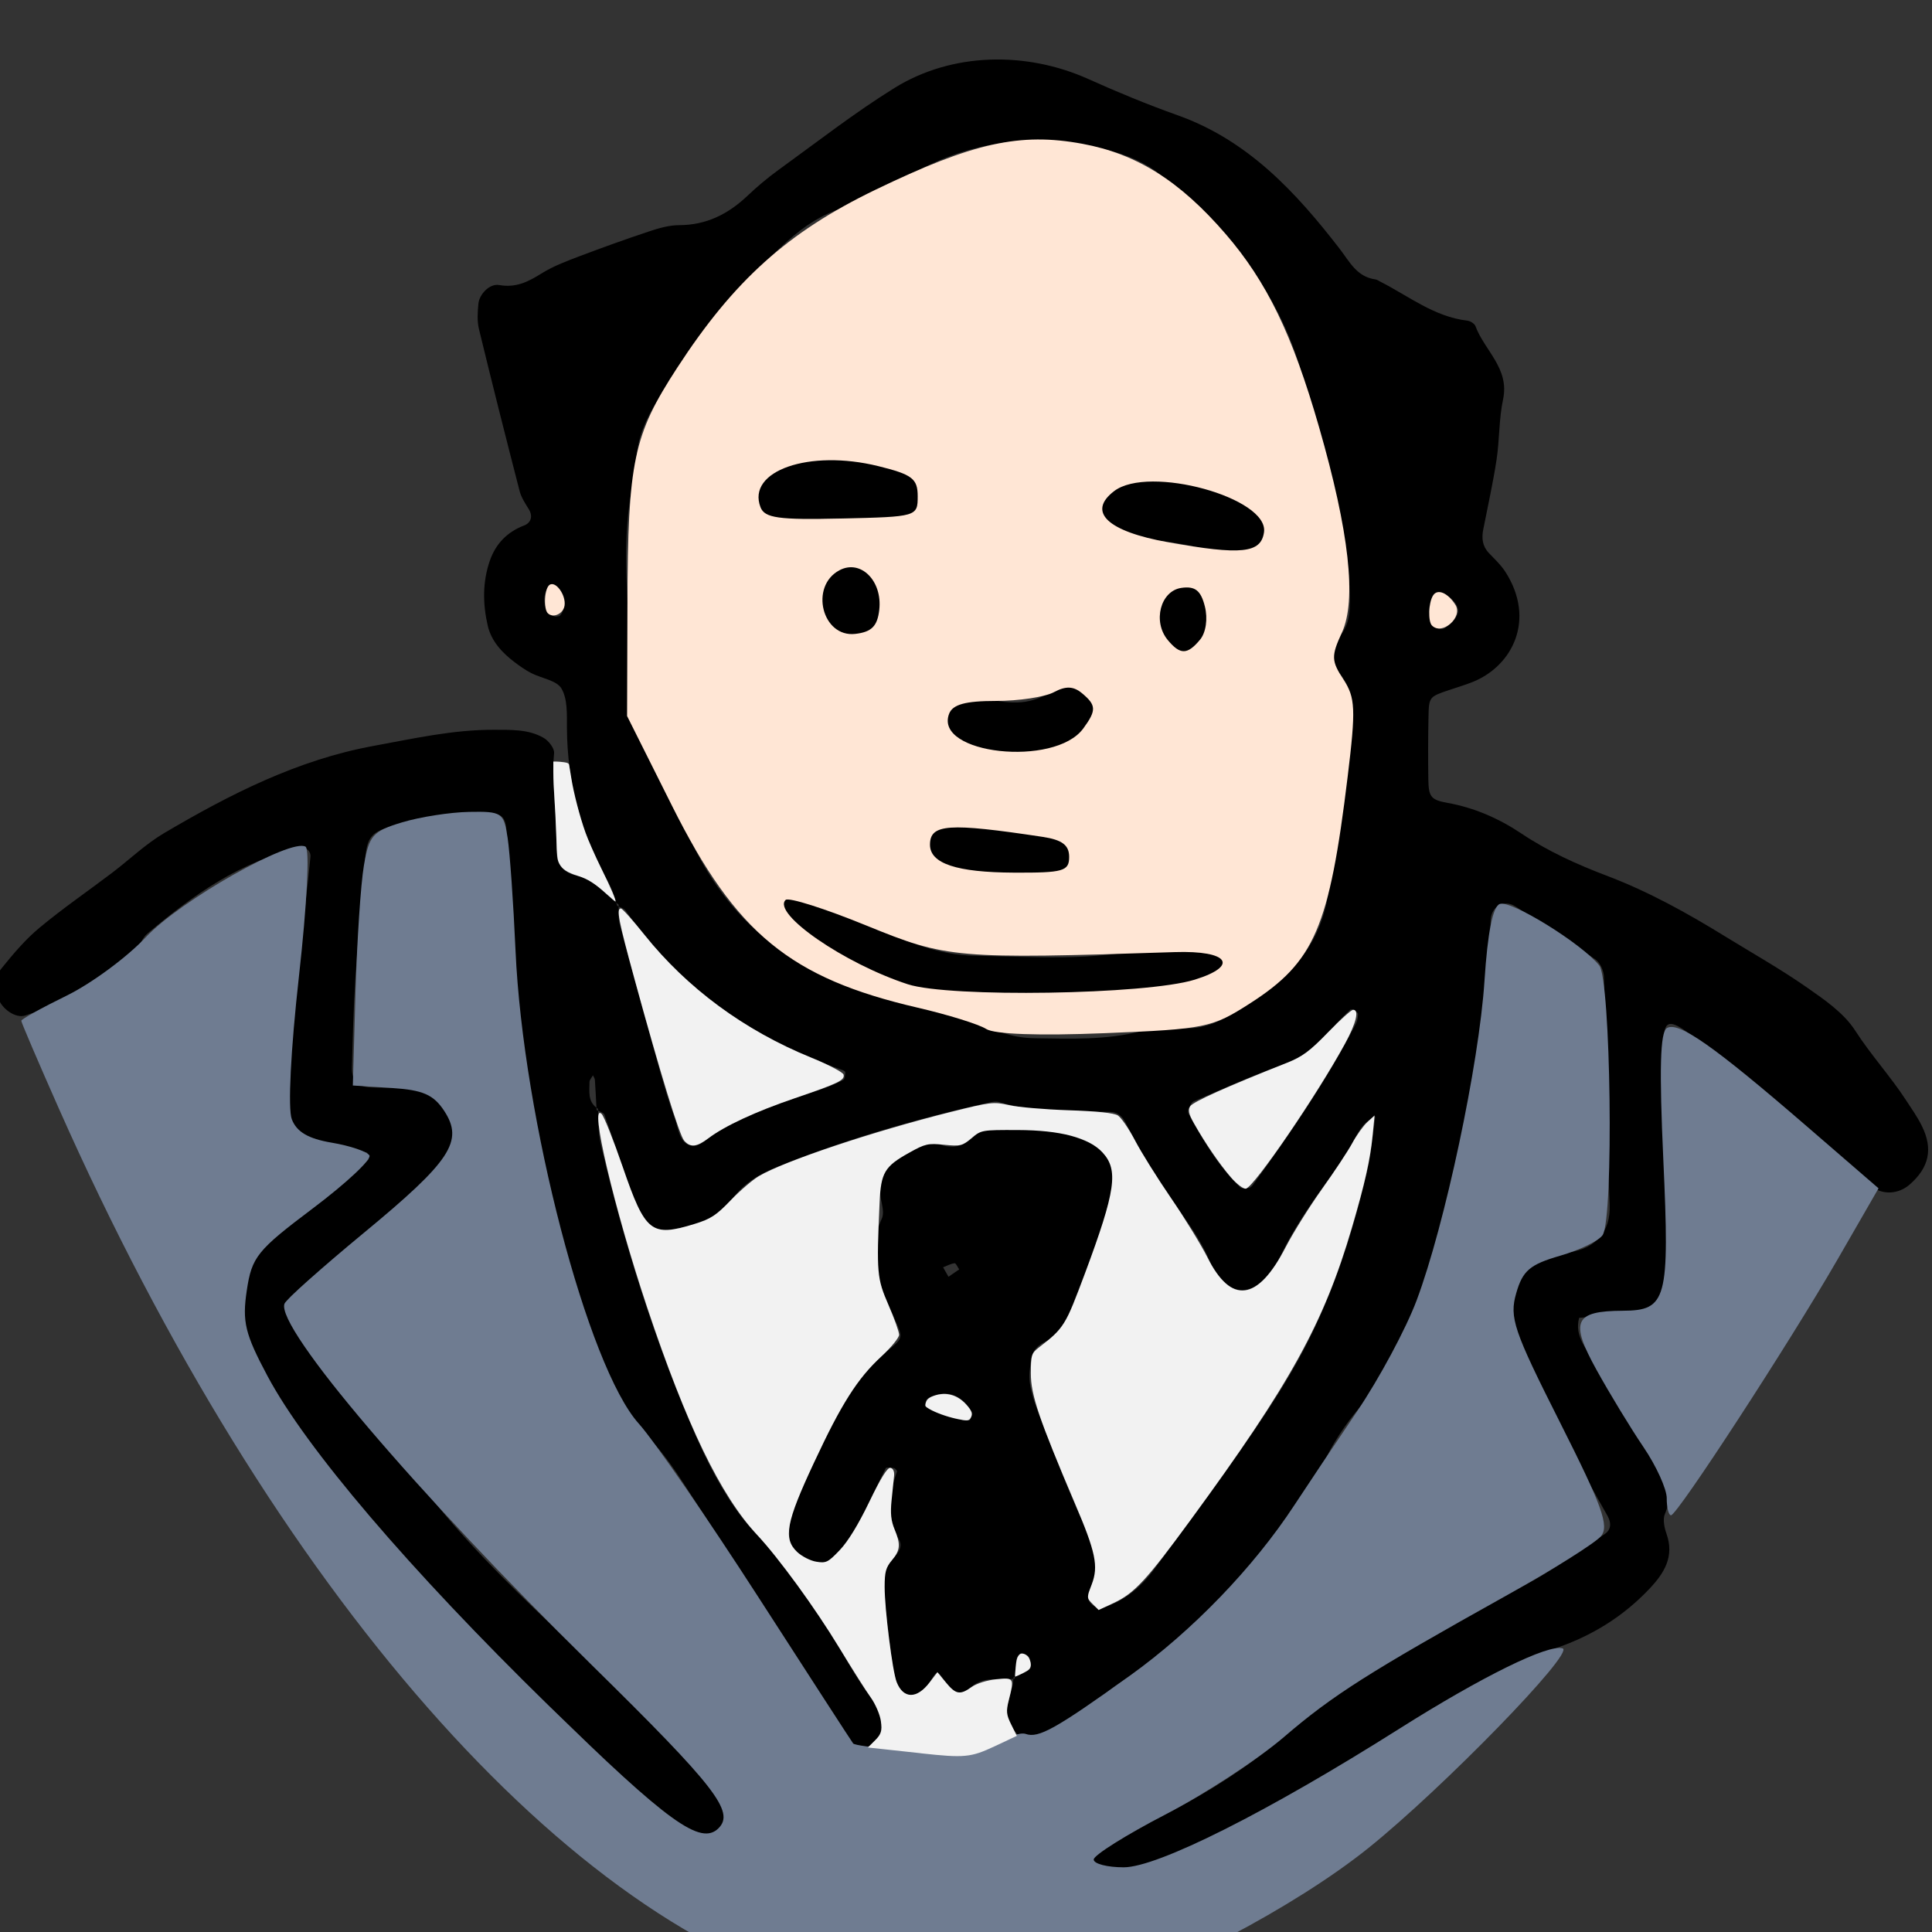 <?xml version="1.0" encoding="UTF-8" standalone="no"?>
<svg
   xmlns:dc="http://purl.org/dc/elements/1.1/"
   xmlns:cc="http://creativecommons.org/ns#"
   xmlns:rdf="http://www.w3.org/1999/02/22-rdf-syntax-ns#"
   xmlns:svg="http://www.w3.org/2000/svg"
   xmlns="http://www.w3.org/2000/svg"
   xmlns:sodipodi="http://sodipodi.sourceforge.net/DTD/sodipodi-0.dtd"
   xmlns:inkscape="http://www.inkscape.org/namespaces/inkscape"
   id="Capa_1"
   style="enable-background:new 0 0 114.781 114.781;"
   x="0px"
   y="0px"
   viewBox="0 0 114.781 114.781"
   version="1.1"
   inkscape:version="0.91 r13725"
   sodipodi:docname="projectManager.svg">
  <rect x="0" y="0" width="114.781" height="114.781" fill="#333333" stroke="none"/>
  <sodipodi:namedview
     pagecolor="#ffffff"
     bordercolor="#666666"
     borderopacity="1"
     objecttolerance="10"
     gridtolerance="10"
     guidetolerance="10"
     inkscape:pageopacity="0"
     inkscape:pageshadow="2"
     inkscape:window-width="1024"
     inkscape:window-height="708"
     id="namedview40"
     showgrid="false"
     inkscape:zoom="1.4538748"
     inkscape:cx="85.723501"
     inkscape:cy="73.353236"
     inkscape:window-x="0"
     inkscape:window-y="0"
     inkscape:window-maximized="0"
     inkscape:current-layer="Capa_1" />
  <defs
     id="defs3" />
  <g
     id="_x0A_character02"
     transform="matrix(-1, 0, 0, 1, 114.554, 0)">
    <g
       id="g6">
      <path
         style="fill-rule:evenodd;clip-rule:evenodd;"
         d="M114.467,57.536c-0.689-0.853-1.41-1.71-2.249-2.409    c-1.385-1.154-2.879-2.177-4.317-3.268c-1.04-0.787-1.994-1.715-3.11-2.371c-3.899-2.299-7.922-4.35-12.438-5.175    c-2.368-0.433-4.725-0.968-7.154-0.956c-1.008,0.006-2.037-0.041-2.938,0.477c-0.298,0.17-0.654,0.623-0.626,0.914    c0.172,1.806-0.178,3.592-0.135,5.391c0.021,0.943-0.084,1.663-1.363,1.922c-0.803,0.161-1.474,0.978-2.19,1.565    c-0.021,0.063-0.041,0.128-0.064,0.191c-0.026,0.014-0.056,0.025-0.084,0.038c-0.006,0.361,0.025,0.733-0.066,1.073    c-0.746,2.792-1.514,5.578-2.293,8.361c-0.295,1.057-0.6,2.113-0.971,3.143c-0.229,0.631-0.277,1.574-1.078,1.643    c-0.469,0.04-0.99-0.559-1.49-0.865c-1.895-1.158-4.01-1.771-6.089-2.477c-0.464-0.158-0.921-0.348-1.356-0.57    c-0.099-0.051-0.115-0.305-0.123-0.465c-0.002-0.049,0.15-0.123,0.242-0.154c5.269-1.791,9.582-4.875,12.808-9.44    c0.085-0.12,0.26-0.177,0.416-0.248c0-0.036-0.001-0.073,0-0.109c0.05-0.038,0.098-0.08,0.148-0.12    c0.136-0.408,0.25-0.828,0.458-1.194c1.61-2.861,2.457-5.914,2.467-9.207c0.003-0.787-0.042-1.699,0.326-2.322    c0.288-0.488,1.189-0.601,1.801-0.919c0.354-0.183,0.686-0.419,1.004-0.661c0.735-0.561,1.365-1.244,1.574-2.152    c0.297-1.283,0.316-2.6-0.126-3.865c-0.347-0.992-1.015-1.699-2.035-2.088c-0.387-0.149-0.551-0.529-0.272-0.977    c0.213-0.34,0.443-0.693,0.541-1.074c0.827-3.205,1.639-6.416,2.418-9.635c0.113-0.473,0.076-0.996,0.029-1.49    c-0.053-0.562-0.668-1.211-1.234-1.109c-0.99,0.176-1.719-0.189-2.505-0.682c-0.673-0.422-1.437-0.713-2.185-0.998    c-1.404-0.533-2.82-1.042-4.246-1.516c-0.564-0.189-1.17-0.359-1.758-0.361c-1.613-0.004-2.902-0.654-4.045-1.733    c-0.582-0.552-1.201-1.075-1.851-1.545c-2.279-1.649-4.505-3.388-6.889-4.869c-3.419-2.124-7.835-2.198-11.543-0.526    c-1.736,0.781-3.503,1.51-5.296,2.148c-4.16,1.482-7.01,4.559-9.596,7.904c-0.626,0.809-1.029,1.689-2.153,1.846    c-0.095,0.014-0.183,0.082-0.272,0.127c-1.69,0.855-3.208,2.092-5.184,2.322c-0.176,0.021-0.424,0.177-0.48,0.328    c-0.535,1.449-2.033,2.504-1.639,4.35c0.25,1.168,0.207,2.397,0.387,3.584c0.211,1.388,0.521,2.76,0.79,4.138    c0.101,0.516,0.057,0.989-0.328,1.398c-0.345,0.365-0.724,0.715-0.991,1.133c-1.803,2.816-0.432,5.555,1.906,6.517    c0.463,0.19,0.947,0.329,1.422,0.491c1.207,0.406,1.223,0.404,1.246,1.649c0.023,1.207,0.027,2.414,0.009,3.621    c-0.016,1.057-0.128,1.256-1.112,1.434c-1.617,0.289-3.076,0.928-4.422,1.828c-1.598,1.07-3.334,1.848-5.117,2.525    c-2.453,0.935-4.734,2.199-6.961,3.572c-1.625,1-3.293,1.939-4.857,3.029c-1.061,0.738-2.219,1.531-2.895,2.584    c-0.928,1.443-2.082,2.699-3.013,4.125c-0.328,0.503-0.681,0.998-0.944,1.535c-0.68,1.373-0.428,2.484,0.738,3.494    c0.639,0.553,1.572,0.625,2.221,0.113c0.471-0.371,0.885-0.814,1.332-1.219c3.135-2.832,6.304-5.621,9.771-8.045    c0.936-0.653,1.251-0.533,1.266,0.5c0.048,3.316,0.072,6.631-0.378,9.934c-0.163,1.188-0.183,2.412-0.118,3.61    c0.1,1.86,0.996,2.655,2.874,2.78c0.886,0.058,1.77,0.154,2.654,0.235c0.307,1.104-0.489,1.882-0.923,2.708    c-0.934,1.773-1.947,3.525-3.123,5.145c-0.863,1.189-1.709,2.222-1.048,3.8c0.137,0.326,0.032,0.813-0.097,1.181    c-0.476,1.348,0.138,2.332,1,3.246c1.547,1.645,3.407,2.799,5.537,3.531c2.192,0.758,4.265,1.768,6.236,2.986    c1.965,1.215,3.945,2.41,5.879,3.674c3.289,2.15,6.838,3.826,10.293,5.672c1.152,0.615,2.406,1.023,3.749,1.016    c0.624-0.002,1.208-0.137,1.565-0.707c0.082-0.133,0.105-0.445,0.023-0.514c-0.297-0.244-0.633-0.463-0.988-0.613    c-4.469-1.9-8.652-4.24-12.125-7.717c-0.627-0.627-1.403-1.125-2.162-1.602c-3.408-2.137-6.945-4.039-10.516-5.893    c-1.686-0.875-3.234-2.02-4.824-3.072c-0.367-0.244-0.4-0.647-0.172-1.057c1.133-2.015,2.275-4.024,3.377-6.055    c0.62-1.147,1.158-2.338,1.75-3.502c0.566-1.116,0.691-2.279,0.533-3.516c-0.18-1.418-0.57-1.992-1.891-2.375    c-0.475-0.139-0.984-0.164-1.478-0.232c-1.608-0.221-2.475-1.271-2.41-2.812c0.133-3.111,0.24-6.223,0.324-9.335    c0.039-1.407-0.033-2.816,0.019-4.222c0.014-0.354,0.221-0.829,0.497-1.021c1.56-1.094,3.159-2.132,4.766-3.158    c0.678-0.433,1.437,0.002,1.467,0.818c0.058,1.506-0.048,3.031,0.153,4.518c0.562,4.178,1.363,8.32,2.402,12.406    c0.74,2.918,1.537,5.834,2.912,8.535c0.544,1.066,1.122,2.17,1.919,3.041c0.965,1.057,1.759,2.188,2.394,3.445    c1.926,3.816,4.802,6.932,7.615,10.06c1.109,1.233,2.754,1.985,4.145,2.972c0.572,0.408,1.211,0.771,1.659,1.293    c1.04,1.213,2.497,1.648,3.861,2.258c0.671,0.301,1.014-0.004,1.419-0.645c0.64-1.012-0.105-1.882-0.123-2.814    c-0.027-0.003-0.054-0.004-0.08-0.008c-0.003-0.036-0.005-0.072-0.008-0.107c-0.308-0.137-0.642-0.245-0.883-0.457    c-0.115-0.102-0.061-0.486,0.029-0.695c0.057-0.135,0.316-0.236,0.488-0.242c0.088-0.002,0.242,0.227,0.267,0.367    c0.059,0.338,0.072,0.684,0.098,1.027c0.027,0.012,0.056,0.022,0.082,0.035c-0.001,0.027,0.005,0.054,0.006,0.081    c0.83,0.112,1.686-0.192,2.495,0.474c0.786,0.646,0.917,0.553,1.625-0.395c0.278-0.371,0.383-0.689,0.718-0.082    c0.143,0.262,0.33,0.51,0.541,0.719c0.467,0.463,1.214,0.291,1.488-0.32c0.082-0.182,0.207-0.361,0.231-0.551    c0.218-1.689,0.429-3.381,0.618-5.076c0.081-0.727-0.088-1.397-0.598-1.955c-0.275-0.301-0.559-0.652-0.333-1.057    c0.747-1.344,0.644-2.69,0.128-4.062c-0.018-0.045,0.105-0.198,0.18-0.213c0.164-0.031,0.453-0.064,0.489,0.006    c0.544,1.07,1.017,2.18,1.589,3.236c0.377,0.695,0.824,1.379,1.359,1.955c0.419,0.451,1.031,0.572,1.666,0.26    c0.57-0.279,1.082-0.633,1.113-1.297c0.027-0.586,0.014-1.234-0.21-1.757c-0.706-1.661-1.528-3.274-2.288-4.911    c-0.816-1.758-1.885-3.305-3.416-4.531c-0.854-0.684-0.824-0.735-0.381-1.736c0.861-1.939,1.789-3.854,0.799-6.054    c-0.145-0.319-0.016-0.79,0.061-1.176c0.266-1.319-0.379-2.083-1.486-2.628c-0.62-0.307-1.17-0.902-1.928-0.623    c-0.867,0.32-1.506,0.164-2.166-0.497c-0.31-0.31-0.902-0.465-1.367-0.468c-1.103-0.004-2.217,0.053-3.305,0.223    c-0.781,0.123-1.557,0.406-2.282,0.733c-0.774,0.35-1.438,1.398-1.227,2.506c0.55,2.887,1.837,5.512,2.806,8.248    c0.142,0.402,0.654,0.764,1.08,0.951c0.516,0.228,0.846,0.531,0.933,1.057c0.079,0.477,0.156,0.977,0.089,1.445    c-0.085,0.59-0.273,1.177-0.492,1.734c-0.844,2.148-1.648,4.314-2.6,6.412c-0.645,1.422-1.22,2.771-0.399,4.295    c0.043,0.08,0.009,0.197,0.019,0.296c0.036,0.337-0.499,0.731-0.837,0.628c-1.304-0.401-2.294-1.233-3.085-2.303    c-1.672-2.26-3.355-4.514-4.958-6.822c-1.256-1.809-2.503-3.639-3.568-5.561c-1.958-3.533-3.208-7.354-4.12-11.277    c-0.246-1.057-0.326-2.152-0.483-3.23c1.085,0.473,1.249,1.646,1.858,2.477c1.483,2.023,3.006,4.025,4.024,6.353    c0.188,0.431,0.62,0.782,1.001,1.095c0.76,0.621,1.793,0.465,2.405-0.316c0.124-0.158,0.282-0.31,0.345-0.492    c0.7-2.037,2.162-3.602,3.295-5.371c0.7-1.092,1.311-2.245,1.915-3.394c0.214-0.404,0.487-0.619,0.919-0.627    c2.207-0.041,4.426,0.055,6.582-0.584c0.18-0.053,0.4-0.017,0.59,0.025c4.307,0.968,8.537,2.187,12.635,3.841    c1.04,0.422,1.969,0.979,2.649,1.912c0.901,1.236,2.256,1.611,3.675,1.8c0.766,0.103,1.381-0.237,1.771-0.897    c0.203-0.342,0.332-0.73,0.463-1.109c0.559-1.606,1.098-3.219,1.672-4.82c0.04-0.111,0.223-0.169,0.376-0.239    c0.002-0.037,0.003-0.074,0.005-0.111c0.036-0.022,0.061-0.047,0.092-0.07c0.028-0.55,0.054-1.1,0.092-1.649    c0.006-0.093,0.076-0.182,0.117-0.271c0.07,0.131,0.201,0.262,0.203,0.395c0.004,0.547,0.107,1.137-0.412,1.526    c-0.002,0.046-0.005,0.092-0.008,0.138c-0.026,0.015-0.059,0.029-0.089,0.042c-0.038,0.663-0.007,1.343-0.157,1.981    c-1.384,5.869-3.166,11.611-5.57,17.15c-0.764,1.758-1.632,3.457-2.785,4.988c-0.543,0.721-1.24,1.32-1.79,2.035    c-1.099,1.43-2.21,2.857-3.197,4.363c-0.98,1.494-1.726,3.139-2.871,4.535c-0.241,0.295-0.36,0.713-0.469,1.092    c-0.181,0.633,0.327,1.545,0.954,1.68c0.582,0.125,0.916-0.275,1.194-0.713c0.378-0.594,0.745-1.193,1.124-1.785    c2.822-4.396,5.627-8.803,8.482-13.176c0.711-1.09,1.484-2.18,2.42-3.066c1.363-1.295,2.176-2.824,2.778-4.57    c1.741-5.039,3.073-10.188,3.983-15.43c0.771-4.445,1.387-8.926,1.354-13.465c-0.029-3.82-0.385-3.352,3.41-3.188    c1.088,0.047,2.17,0.375,3.24,0.639c1.375,0.34,1.629,0.666,1.748,2.059c0.197,2.3,0.414,4.598,0.564,6.9    c0.117,1.807,0.165,3.617,0.211,5.426c0.019,0.73-0.367,1.125-1.08,1.159c-0.803,0.037-1.609,0.007-2.412,0.04    c-1.779,0.074-2.514,0.857-2.58,2.625c-0.031,0.859,0.201,1.596,0.803,2.191c0.715,0.705,1.432,1.415,2.205,2.055    c1.78,1.47,3.599,2.893,5.393,4.348c0.467,0.379,0.908,0.792,1.344,1.209c0.33,0.316,0.32,0.686,0.127,1.088    c-0.969,2.012-2.352,3.742-3.774,5.434c-1.682,1.998-3.492,3.891-5.148,5.91c-2.365,2.889-5.048,5.455-7.754,8.008    c-2.705,2.551-5.379,5.135-8.035,7.734c-0.493,0.484-0.873,1.096-1.237,1.689c-0.327,0.531-0.181,1.131,0.292,1.648    c0.572,0.625,1.264,0.854,1.878,0.481c0.679-0.414,1.356-0.873,1.913-1.432c3.191-3.207,6.354-6.441,9.818-9.361    c0.767-0.646,1.469-1.379,2.131-2.133c2.186-2.494,4.402-4.965,6.488-7.541c1.893-2.338,3.853-4.637,5.209-7.37    c0.735-1.482,1.357-2.927,0.674-4.593c0.473-1.576-0.566-2.434-1.602-3.245c-1.344-1.053-2.744-2.032-4.096-3.075    c-0.552-0.426-1.045-0.93-1.539-1.424c-0.055-0.055,0.039-0.399,0.111-0.418c1.164-0.291,2.338-0.537,3.503-0.824    c0.772-0.191,1.19-0.796,1.306-1.508c0.111-0.682,0.062-1.4,0.006-2.096c-0.088-1.1-0.24-2.194-0.365-3.29    c-0.172-1.493-0.342-2.989-0.513-4.483c-0.206-1.791-0.431-3.58-0.604-5.375c-0.026-0.279,0.21-0.59,0.587-0.51    c3.556,0.753,6.396,2.801,9.1,5.08c0.291,0.244,0.439,0.66,0.652,0.998c0.438,0.693,0.974,1.248,1.767,1.568    c0.544,0.221,1.089,0.527,1.525,0.915c0.951,0.846,2.182,0.97,3.295,1.38c0.584,0.215,1.445-0.406,1.629-1.045    C114.836,58.668,114.858,58.019,114.467,57.536z M81.571,34.763c0.073-0.057,0.394,0.045,0.452,0.152    c0.313,0.578,0.241,1.137-0.221,1.619c-0.058,0.06-0.17,0.067-0.258,0.1c-0.088-0.019-0.209-0.006-0.259-0.061    C80.879,36.136,81.012,35.199,81.571,34.763z M29.576,36.896c-0.072,0.369-0.601,0.621-0.914,0.383    c-0.293-0.223-0.622-0.52-0.718-0.848c-0.135-0.461,0.5-1.122,1.074-1.201c0.142-0.02,0.387,0.114,0.45,0.244    c0.123,0.25,0.149,0.549,0.189,0.721C29.623,36.506,29.614,36.705,29.576,36.896z M57.838,75.05    c0.229,0.025,0.445,0.148,0.686,0.242c-0.142,0.248-0.231,0.402-0.32,0.561c-0.213-0.146-0.425-0.291-0.637-0.436    C57.657,75.289,57.761,75.043,57.838,75.05z M56.802,83.906c0.673-1.117,1.592-1.4,2.643-0.812    c0.104,0.057,0.176,0.432,0.12,0.474c-0.569,0.438-2.161,0.902-2.632,0.808C56.884,84.216,56.744,84.002,56.802,83.906z     M43.948,66.162c-0.862,1.574-1.773,3.118-3.077,4.379c-0.098,0.096-0.355,0.05-0.532,0.029c-0.083-0.01-0.171-0.105-0.226-0.182    c-2.233-3.068-4.368-6.199-6.117-9.576c-0.086-0.168-0.113-0.375-0.125-0.567c-0.002-0.065,0.121-0.155,0.205-0.204    c0.073-0.045,0.216-0.096,0.249-0.062c0.343,0.336,0.711,0.66,0.994,1.045c0.795,1.078,1.783,1.811,3.075,2.258    c1.782,0.619,3.504,1.41,5.242,2.15c0.144,0.062,0.22,0.29,0.316,0.427C43.953,65.969,43.989,66.086,43.948,66.162z     M61.118,59.531c-2.097,0.299-4.097,0.895-6.031,1.766c-0.618,0.277-1.359,0.375-2.047,0.385    c-2.104,0.029-4.212,0.117-6.291-0.422c-0.764-0.197-1.599-0.233-2.392-0.176c-1.063,0.078-1.98-0.248-2.855-0.757    c-0.607-0.353-1.174-0.774-1.762-1.159c-2.294-1.502-3.764-3.499-4.129-6.307c-0.428-3.277-1.254-6.5-1.317-9.83    c-0.024-1.213-0.104-2.381,0.97-3.309c0.49-0.424,0.466-1.225-0.014-1.639c-0.89-0.768-0.914-1.689-0.889-2.725    c0.066-2.732,0.717-5.364,1.347-7.994c0.419-1.752,1.028-3.459,1.515-5.195c1.389-4.955,4.545-8.66,8.428-11.818    c0.754-0.611,1.727-1.049,2.668-1.316c3.904-1.105,7.73-0.906,11.408,0.947c1.699,0.859,3.355,1.843,5.131,2.501    c1.284,0.476,2.27,1.233,3.223,2.124c2.205,2.062,4.385,4.139,5.771,6.893c0.268,0.529,0.736,0.951,1.08,1.445    c1.045,1.502,1.936,3.065,1.813,4.992c0.772,2.752,0.644,5.566,0.503,8.375c0,1.206-0.059,2.415,0.014,3.616    c0.111,1.882-0.484,3.556-1.323,5.183c-0.78,1.518-1.62,3.008-2.313,4.564c-2.244,5.028-6.141,8.061-11.338,9.569    C61.901,59.357,61.513,59.474,61.118,59.531z M70.034,107.974c-0.266,0.271-0.567,0.508-0.815,0.793    c-0.068,0.076-0.04,0.379,0.01,0.398c0.156,0.057,0.379,0.092,0.515,0.02c0.432-0.23,0.75-0.566,0.71-1.08    C70.366,107.787,70.242,107.765,70.034,107.974z M67.614,52.939c-1.655,0.703-3.295,1.443-4.949,2.152    c-1.935,0.828-3.905,1.658-6.027,1.689c-3.493,0.053-7.009,0.359-10.465-0.504c-0.677-0.168-1.383-0.303-2.075-0.303    c-0.574,0.002-1.185,0.146-1.709,0.383c-0.308,0.137-0.659,0.578-0.659,0.881c0,0.26,0.436,0.678,0.745,0.754    c3.405,0.824,6.82,1.627,9.804,1.283c1.47,0,2.372-0.023,3.272,0.004c3.744,0.118,7.068-1.157,10.185-3.085    c1.026-0.634,1.96-1.397,2.449-2.553c0.063-0.149,0.013-0.413-0.088-0.546C68.009,52.98,67.738,52.886,67.614,52.939z     M67.217,27.261c-0.688-0.082-1.389-0.078-2.002-0.107c-0.879,0.041-1.697-0.027-2.463,0.143    c-0.855,0.191-1.697,0.529-2.479,0.934c-0.664,0.344-0.854,1.4-0.522,2.137c0.274,0.609,0.97,0.979,1.733,0.812    c2.168-0.475,4.318-0.557,6.484,0.039c0.66,0.18,1.331-0.279,1.688-0.961c0.318-0.609,0.139-1.16-0.201-1.68    C68.929,27.773,68.139,27.375,67.217,27.261z M48.898,31.265c0.64-0.613,0.561-1.48-0.138-2.07    c-0.843-0.711-1.831-0.709-2.837-0.715c-2.137,0.033-4.148,0.517-5.955,1.701c-0.732,0.479-0.961,1.357-0.58,2.09    c0.324,0.623,1.059,1.023,1.76,0.822c2.021-0.58,4.054-1.041,6.168-1.072C47.943,32.012,48.45,31.696,48.898,31.265z     M51.994,44.668c0.771,0.186,1.584,0.195,2.351,0.281c0.733-0.076,1.468-0.035,2.112-0.254c0.633-0.216,1.219-0.645,1.744-1.078    c0.441-0.365,0.51-1.249,0.123-1.648c-0.321-0.332-0.788-0.604-1.234-0.707c-0.349-0.078-0.77,0.133-1.152,0.232    c-1.408,0.365-2.768,0.418-3.996-0.545c-0.153-0.123-0.342-0.223-0.53-0.273c-0.515-0.139-0.985-0.033-1.391,0.328    c-0.482,0.429-0.658,1.08-0.449,1.626C50.004,43.757,50.879,44.398,51.994,44.668z M57.126,49.017    c-1.692,0.15-3.38,0.372-5.067,0.574c-0.196,0.023-0.396,0.08-0.575,0.16c-0.489,0.221-0.801,0.578-0.812,1.145    c-0.011,0.516,0.339,0.984,0.871,1.054c0.892,0.116,1.79,0.181,2.413,0.241c1.08-0.082,1.883-0.123,2.68-0.207    c1.024-0.105,1.958-0.459,2.693-1.193c0.191-0.19,0.383-0.588,0.307-0.787c-0.127-0.332-0.426-0.737-0.736-0.83    C58.341,49.005,57.712,48.965,57.126,49.017z M63.644,38.107c0.739,0.098,1.305-0.232,1.71-0.896    c0.44-0.721,0.478-1.49,0.379-2.283c-0.097-0.785-0.647-1.18-1.335-1.416c-0.65-0.223-1.137,0.117-1.598,0.508    c-0.584,0.498-0.675,1.17-0.646,2.033c0.018,0.141,0.036,0.438,0.094,0.727C62.388,37.492,62.949,38.015,63.644,38.107z     M43.992,34.523c-0.516,0.109-0.896,0.412-1.064,0.91c-0.292,0.863-0.336,1.76,0.039,2.592c0.137,0.303,0.542,0.595,0.877,0.678    c1.172,0.291,2.02-0.502,2.062-2.145c-0.072-0.275-0.168-0.857-0.383-1.391C45.328,34.683,44.554,34.404,43.992,34.523z"
         id="path8" />
    </g>
  </g>
  <g
     transform="matrix(-1, 0, 0, 1, 114.554, 0)"
     id="g10" />
  <g
     transform="matrix(-1, 0, 0, 1, 114.554, 0)"
     id="g12" />
  <g
     transform="matrix(-1, 0, 0, 1, 114.554, 0)"
     id="g14" />
  <g
     transform="matrix(-1, 0, 0, 1, 114.554, 0)"
     id="g16" />
  <g
     transform="matrix(-1, 0, 0, 1, 114.554, 0)"
     id="g18" />
  <g
     transform="matrix(-1, 0, 0, 1, 114.554, 0)"
     id="g20" />
  <g
     transform="matrix(-1, 0, 0, 1, 114.554, 0)"
     id="g22" />
  <g
     transform="matrix(-1, 0, 0, 1, 114.554, 0)"
     id="g24" />
  <g
     transform="matrix(-1, 0, 0, 1, 114.554, 0)"
     id="g26" />
  <g
     transform="matrix(-1, 0, 0, 1, 114.554, 0)"
     id="g28" />
  <g
     transform="matrix(-1, 0, 0, 1, 114.554, 0)"
     id="g30" />
  <g
     transform="matrix(-1, 0, 0, 1, 114.554, 0)"
     id="g32" />
  <g
     transform="matrix(-1, 0, 0, 1, 114.554, 0)"
     id="g34" />
  <g
     transform="matrix(-1, 0, 0, 1, 114.554, 0)"
     id="g36" />
  <g
     transform="matrix(-1, 0, 0, 1, 114.554, 0)"
     id="g38" />
  <path
     style="fill:#6f7c91"
     d="M 49.69,118.426 C 33.824,114.588 16.196,94.52 3.478,65.817 2.261,63.07 1.265,60.743 1.265,60.646 c 0,-0.097 1.209,-0.768 2.687,-1.491 1.478,-0.723 3.603,-2.291 4.721,-3.485 2.03,-2.166 8.623,-5.897 9.482,-5.366 0.251,0.155 0.084,3.422 -0.394,7.696 -0.489,4.38 -0.664,7.864 -0.426,8.491 0.287,0.756 0.976,1.161 2.378,1.397 1.085,0.183 2.09,0.523 2.234,0.755 0.143,0.232 -1.364,1.644 -3.35,3.139 -3.326,2.503 -3.636,2.888 -3.935,4.884 -0.279,1.862 -0.106,2.578 1.229,5.082 2.29,4.296 8.412,11.472 16.705,19.58 7.094,6.936 9.04,8.341 10.093,7.287 0.976,-0.976 -0.19,-2.476 -7.509,-9.671 C 24.715,88.657 16.379,78.858 16.901,77.455 c 0.094,-0.252 2.207,-2.139 4.696,-4.194 5.193,-4.288 5.97,-5.466 4.791,-7.266 -0.629,-0.959 -1.27,-1.24 -3.109,-1.357 l -2.317,-0.148 0.159,-5.54 c 0.087,-3.047 0.311,-6.434 0.498,-7.526 0.306,-1.792 0.528,-2.043 2.273,-2.569 1.064,-0.321 2.854,-0.6 3.979,-0.62 1.943,-0.036 2.057,0.041 2.287,1.543 0.133,0.869 0.344,3.879 0.469,6.687 0.445,9.99 4.288,24.742 7.325,28.115 0.89,0.988 4.087,5.627 7.105,10.308 3.018,4.681 5.551,8.593 5.63,8.692 0.079,0.099 1.192,0.25 2.475,0.335 1.283,0.085 2.88,0.246 3.548,0.357 0.669,0.112 1.763,-0.172 2.432,-0.63 0.669,-0.458 1.477,-0.741 1.797,-0.628 0.761,0.269 1.793,-0.308 6.186,-3.46 3.719,-2.668 7.343,-6.426 9.777,-10.138 0.745,-1.137 2.424,-3.648 3.731,-5.58 1.307,-1.933 2.892,-4.887 3.524,-6.566 1.68,-4.466 3.717,-14.058 4.038,-19.012 0.185,-2.858 0.491,-4.393 0.907,-4.553 0.656,-0.252 4.857,2.344 5.91,3.651 0.691,0.858 0.871,14.965 0.204,16.016 -0.214,0.337 -1.354,0.892 -2.533,1.233 -1.794,0.52 -2.219,0.882 -2.604,2.226 -0.415,1.446 -0.158,2.204 2.591,7.653 2.522,4.998 2.946,6.175 2.445,6.779 -0.334,0.402 -2.819,1.966 -5.523,3.474 -8.315,4.64 -10.42,5.978 -13.312,8.461 -1.535,1.317 -4.705,3.389 -7.046,4.604 -2.341,1.215 -4.256,2.417 -4.256,2.672 0,0.255 0.802,0.463 1.782,0.463 2.014,0 8.543,-3.282 16.377,-8.234 4.918,-3.108 8.867,-5.049 9.703,-4.77 0.727,0.242 -7.112,8.297 -11.533,11.851 -4.356,3.502 -12.1,7.567 -16.554,8.69 -3.613,0.911 -11.199,0.887 -15.064,-0.048 l 0,-1e-5 z"
     id="path3392"
     inkscape:connector-curvature="0" />
  <path
     style="fill:#6f7c91"
     d="m 99.023,89.017 c 0,-0.554 -0.621,-1.922 -1.38,-3.04 -0.759,-1.118 -2.017,-3.188 -2.797,-4.599 -1.59,-2.88 -1.317,-3.492 1.563,-3.506 2.618,-0.013 2.79,-0.654 2.41,-8.97 -0.247,-5.39 -0.188,-7.575 0.21,-7.821 0.681,-0.421 2.781,1.052 8.308,5.829 l 4.268,3.689 -2.445,4.241 c -2.855,4.953 -9.516,15.184 -9.885,15.184 -0.14,0 -0.254,-0.453 -0.254,-1.007 z"
     id="path3394"
     inkscape:connector-curvature="0" />
  <path
     style="fill:#ffe6d5"
     d="M 58.586,61.129 C 58.147,60.851 56.316,60.283 54.518,59.866 46.948,58.11 43.726,55.464 39.934,47.891 l -2.679,-5.352 0.021,-6.648 c 0.027,-8.493 0.351,-10.034 2.95,-14.032 3.375,-5.193 6.574,-8.068 11.767,-10.577 5.801,-2.803 8.6,-3.426 12.313,-2.739 3.234,0.598 5.79,2.207 8.509,5.357 2.444,2.831 3.967,5.977 5.545,11.453 1.801,6.25 2.251,10.307 1.359,12.241 -0.636,1.378 -0.626,1.672 0.094,2.771 0.711,1.084 0.741,1.762 0.256,5.749 -1.094,8.996 -1.972,11.038 -5.806,13.498 -2.251,1.444 -2.648,1.526 -8.619,1.769 -3.943,0.16 -6.555,0.067 -7.058,-0.251 z m 12.38,-2.922 c 2.681,-0.83 2.029,-1.746 -1.168,-1.642 -12.992,0.423 -13.549,0.375 -18.327,-1.579 -2.467,-1.009 -4.626,-1.693 -4.799,-1.52 -0.812,0.812 3.492,3.782 7.259,5.009 2.471,0.805 14.165,0.621 17.035,-0.269 z m -7.447,-7.299 c 0,-0.699 -0.418,-1.014 -1.581,-1.19 -5.591,-0.845 -6.687,-0.769 -6.687,0.466 0,1.119 1.577,1.644 4.985,1.66 2.938,0.013 3.283,-0.085 3.283,-0.936 z m 0.838,-7.627 c 0.791,-1.082 0.78,-1.385 -0.077,-2.097 -0.508,-0.422 -0.963,-0.438 -1.67,-0.06 -0.535,0.286 -2.087,0.52 -3.451,0.52 -1.802,0 -2.559,0.208 -2.772,0.762 -0.922,2.403 6.275,3.192 7.97,0.874 z m 6.938,-5.277 c 0.351,-0.423 0.47,-1.244 0.286,-1.977 -0.238,-0.947 -0.578,-1.216 -1.392,-1.101 -1.246,0.177 -1.723,2 -0.812,3.098 0.739,0.89 1.166,0.886 1.918,-0.02 z m -19.058,-1.769 c 0.2,-1.729 -1.109,-3.029 -2.37,-2.353 -1.786,0.956 -1.021,4.006 0.947,3.778 0.967,-0.112 1.311,-0.456 1.423,-1.424 z m 22.858,-4.614 c 0.293,-2.051 -6.846,-4.013 -8.901,-2.446 -1.626,1.239 -0.407,2.395 3.209,3.041 4.346,0.776 5.514,0.655 5.692,-0.594 z M 54.521,29.486 c 0,-1.048 -0.322,-1.295 -2.34,-1.793 -4.111,-1.015 -7.829,0.281 -7,2.439 0.248,0.646 1.062,0.76 4.819,0.674 4.47,-0.103 4.521,-0.117 4.521,-1.32 z"
     id="path3404"
     inkscape:connector-curvature="0" />
  <path
     style="fill:#ffe6d5"
     d="m 32.547,36.434 c -0.275,-0.275 -0.196,-1.504 0.11,-1.693 0.369,-0.228 0.973,0.616 0.884,1.234 -0.071,0.491 -0.68,0.772 -0.994,0.458 z"
     id="path3406"
     inkscape:connector-curvature="0" />
  <path
     style="fill:#ffe6d5"
     d="m 85.076,37.165 c -0.248,-0.248 -0.206,-1.365 0.068,-1.794 0.263,-0.412 0.871,-0.153 1.323,0.563 0.462,0.732 -0.785,1.836 -1.391,1.23 z"
     id="path3408"
     inkscape:connector-curvature="0" />
  <path
     style="fill:#f2f2f2"
     d="m 54.707,104.16 c -0.757,-0.083 -1.774,-0.193 -2.26,-0.245 l -0.885,-0.095 0.433,-0.433 c 0.364,-0.364 0.418,-0.544 0.339,-1.129 -0.051,-0.383 -0.322,-1.016 -0.6,-1.406 -0.279,-0.39 -1.118,-1.715 -1.865,-2.944 -1.464,-2.409 -3.575,-5.311 -4.895,-6.728 -2.165,-2.324 -4.19,-6.517 -6.525,-13.505 -1.974,-5.91 -3.469,-12.269 -2.702,-11.492 0.14,0.142 0.702,1.556 1.249,3.143 1.348,3.91 1.693,4.184 4.275,3.386 0.956,-0.295 1.283,-0.509 2.125,-1.388 0.547,-0.572 1.305,-1.222 1.683,-1.446 1.522,-0.901 6.76,-2.652 11.418,-3.819 2.353,-0.589 2.537,-0.611 3.444,-0.403 0.527,0.12 2.119,0.257 3.537,0.304 1.701,0.056 2.701,0.162 2.937,0.311 0.197,0.124 0.655,0.794 1.019,1.488 0.364,0.694 1.324,2.229 2.133,3.411 0.809,1.182 1.783,2.768 2.164,3.525 1.423,2.825 2.989,2.618 4.658,-0.614 0.435,-0.841 1.397,-2.381 2.138,-3.422 0.741,-1.041 1.557,-2.276 1.812,-2.745 0.255,-0.469 0.658,-1.031 0.895,-1.249 l 0.431,-0.396 -0.116,1.179 c -0.143,1.449 -0.459,2.858 -1.23,5.483 -1.668,5.674 -3.65,9.266 -9.597,17.387 -2.616,3.572 -3.327,4.34 -4.556,4.915 l -0.895,0.419 -0.359,-0.359 c -0.354,-0.354 -0.354,-0.37 -0.049,-1.17 0.409,-1.071 0.233,-1.911 -1.013,-4.833 -2.108,-4.945 -2.609,-6.422 -2.607,-7.691 0.001,-1.087 0.039,-1.207 0.481,-1.548 1.485,-1.141 1.587,-1.306 2.74,-4.41 1.824,-4.911 2.001,-6.141 1.028,-7.182 -0.814,-0.871 -2.503,-1.315 -5.033,-1.323 -2.129,-0.007 -2.166,-4.81e-4 -2.745,0.486 -0.546,0.458 -0.659,0.486 -1.625,0.389 -0.953,-0.096 -1.122,-0.057 -2.06,0.465 -1.481,0.824 -1.693,1.182 -1.773,2.993 -0.184,4.155 -0.156,4.487 0.528,6.059 0.348,0.801 0.633,1.598 0.633,1.772 0,0.173 -0.478,0.756 -1.061,1.295 -1.415,1.306 -2.37,2.812 -4.003,6.314 -1.65,3.536 -1.831,4.498 -0.996,5.291 0.278,0.264 0.79,0.526 1.14,0.582 0.586,0.095 0.694,0.042 1.387,-0.682 0.489,-0.511 1.103,-1.511 1.756,-2.864 0.695,-1.439 1.083,-2.063 1.262,-2.028 0.161,0.032 0.242,0.211 0.216,0.476 -0.023,0.233 -0.09,0.889 -0.149,1.457 -0.078,0.759 -0.033,1.208 0.171,1.698 0.38,0.908 0.351,1.261 -0.152,1.859 -0.358,0.425 -0.43,0.691 -0.43,1.58 0,1.354 0.465,5.029 0.716,5.661 0.399,1.002 1.196,1.008 1.954,0.015 l 0.465,-0.61 0.508,0.617 c 0.586,0.711 0.839,0.754 1.533,0.26 0.289,-0.206 0.9,-0.398 1.445,-0.454 1.071,-0.111 1.088,-0.083 0.753,1.247 -0.165,0.656 -0.145,0.854 0.144,1.438 l 0.335,0.677 -1.312,0.616 c -1.423,0.668 -1.794,0.703 -4.392,0.419 z"
     id="path3363"
     inkscape:connector-curvature="0" />
  <path
     style="fill:#f2f2f2"
     d="m 40.65,67.773 c -0.289,-0.325 -1.439,-4.067 -2.96,-9.633 -0.953,-3.49 -1.083,-4.166 -0.801,-4.166 0.083,0 0.708,0.697 1.388,1.549 2.548,3.19 5.944,5.693 9.925,7.313 1.024,0.417 1.886,0.871 1.916,1.009 0.071,0.335 -0.276,0.502 -2.905,1.403 -2.345,0.803 -4.137,1.635 -5.135,2.382 -0.695,0.52 -1.059,0.557 -1.428,0.143 z"
     id="path3365"
     inkscape:connector-curvature="0" />
  <path
     style="fill:#f2f2f2"
     d="m 73.116,69.931 c -0.679,-0.792 -1.512,-2.01 -2.177,-3.186 -0.32,-0.565 -0.37,-0.793 -0.226,-1.024 0.164,-0.262 2.143,-1.15 5.746,-2.58 0.91,-0.361 1.36,-0.694 2.425,-1.796 0.719,-0.744 1.396,-1.353 1.505,-1.353 0.377,0 0.19,0.78 -0.484,2.015 -1.661,3.047 -5.4,8.518 -5.886,8.612 -0.148,0.029 -0.554,-0.281 -0.903,-0.688 z"
     id="path3367"
     inkscape:connector-curvature="0" />
  <path
     style="fill:#f2f2f2"
     d="m 56.834,84.291 c -0.59,-0.127 -1.247,-0.365 -1.626,-0.587 -0.23,-0.135 -0.255,-0.171 -0.22,-0.316 0.058,-0.246 0.186,-0.361 0.525,-0.474 0.703,-0.233 1.378,-0.044 1.897,0.533 0.323,0.359 0.391,0.556 0.268,0.776 -0.111,0.198 -0.208,0.206 -0.843,0.069 z"
     id="path3371"
     inkscape:connector-curvature="0" />
  <path
     style="fill:#f2f2f2"
     d="m 60.339,99.092 c 0.046,-0.521 0.096,-0.683 0.251,-0.812 0.146,-0.121 0.467,0.032 0.566,0.27 0.138,0.33 0.109,0.545 -0.091,0.688 -0.137,0.098 -0.696,0.37 -0.759,0.37 -0.007,0 0.008,-0.232 0.033,-0.515 z"
     id="path3373"
     inkscape:connector-curvature="0" />
  <path
     style="fill:#f2f2f2"
     d="m 36.03,53.109 c -0.684,-0.621 -1.126,-0.899 -1.72,-1.081 -0.61,-0.187 -0.91,-0.387 -1.083,-0.72 -0.12,-0.232 -0.137,-0.389 -0.179,-1.655 -0.026,-0.769 -0.075,-1.781 -0.11,-2.249 -0.035,-0.468 -0.064,-1.145 -0.064,-1.505 l -5.33e-4,-0.654 0.174,0 c 0.096,0 0.301,0.017 0.457,0.039 0.223,0.031 0.289,0.066 0.309,0.167 0.014,0.071 0.071,0.416 0.126,0.767 0.138,0.884 0.51,2.311 0.846,3.253 0.155,0.435 0.572,1.377 0.926,2.095 0.582,1.181 0.905,1.935 0.851,1.988 -0.011,0.011 -0.25,-0.189 -0.532,-0.445 z"
     id="path3377"
     inkscape:connector-curvature="0" />
</svg>
